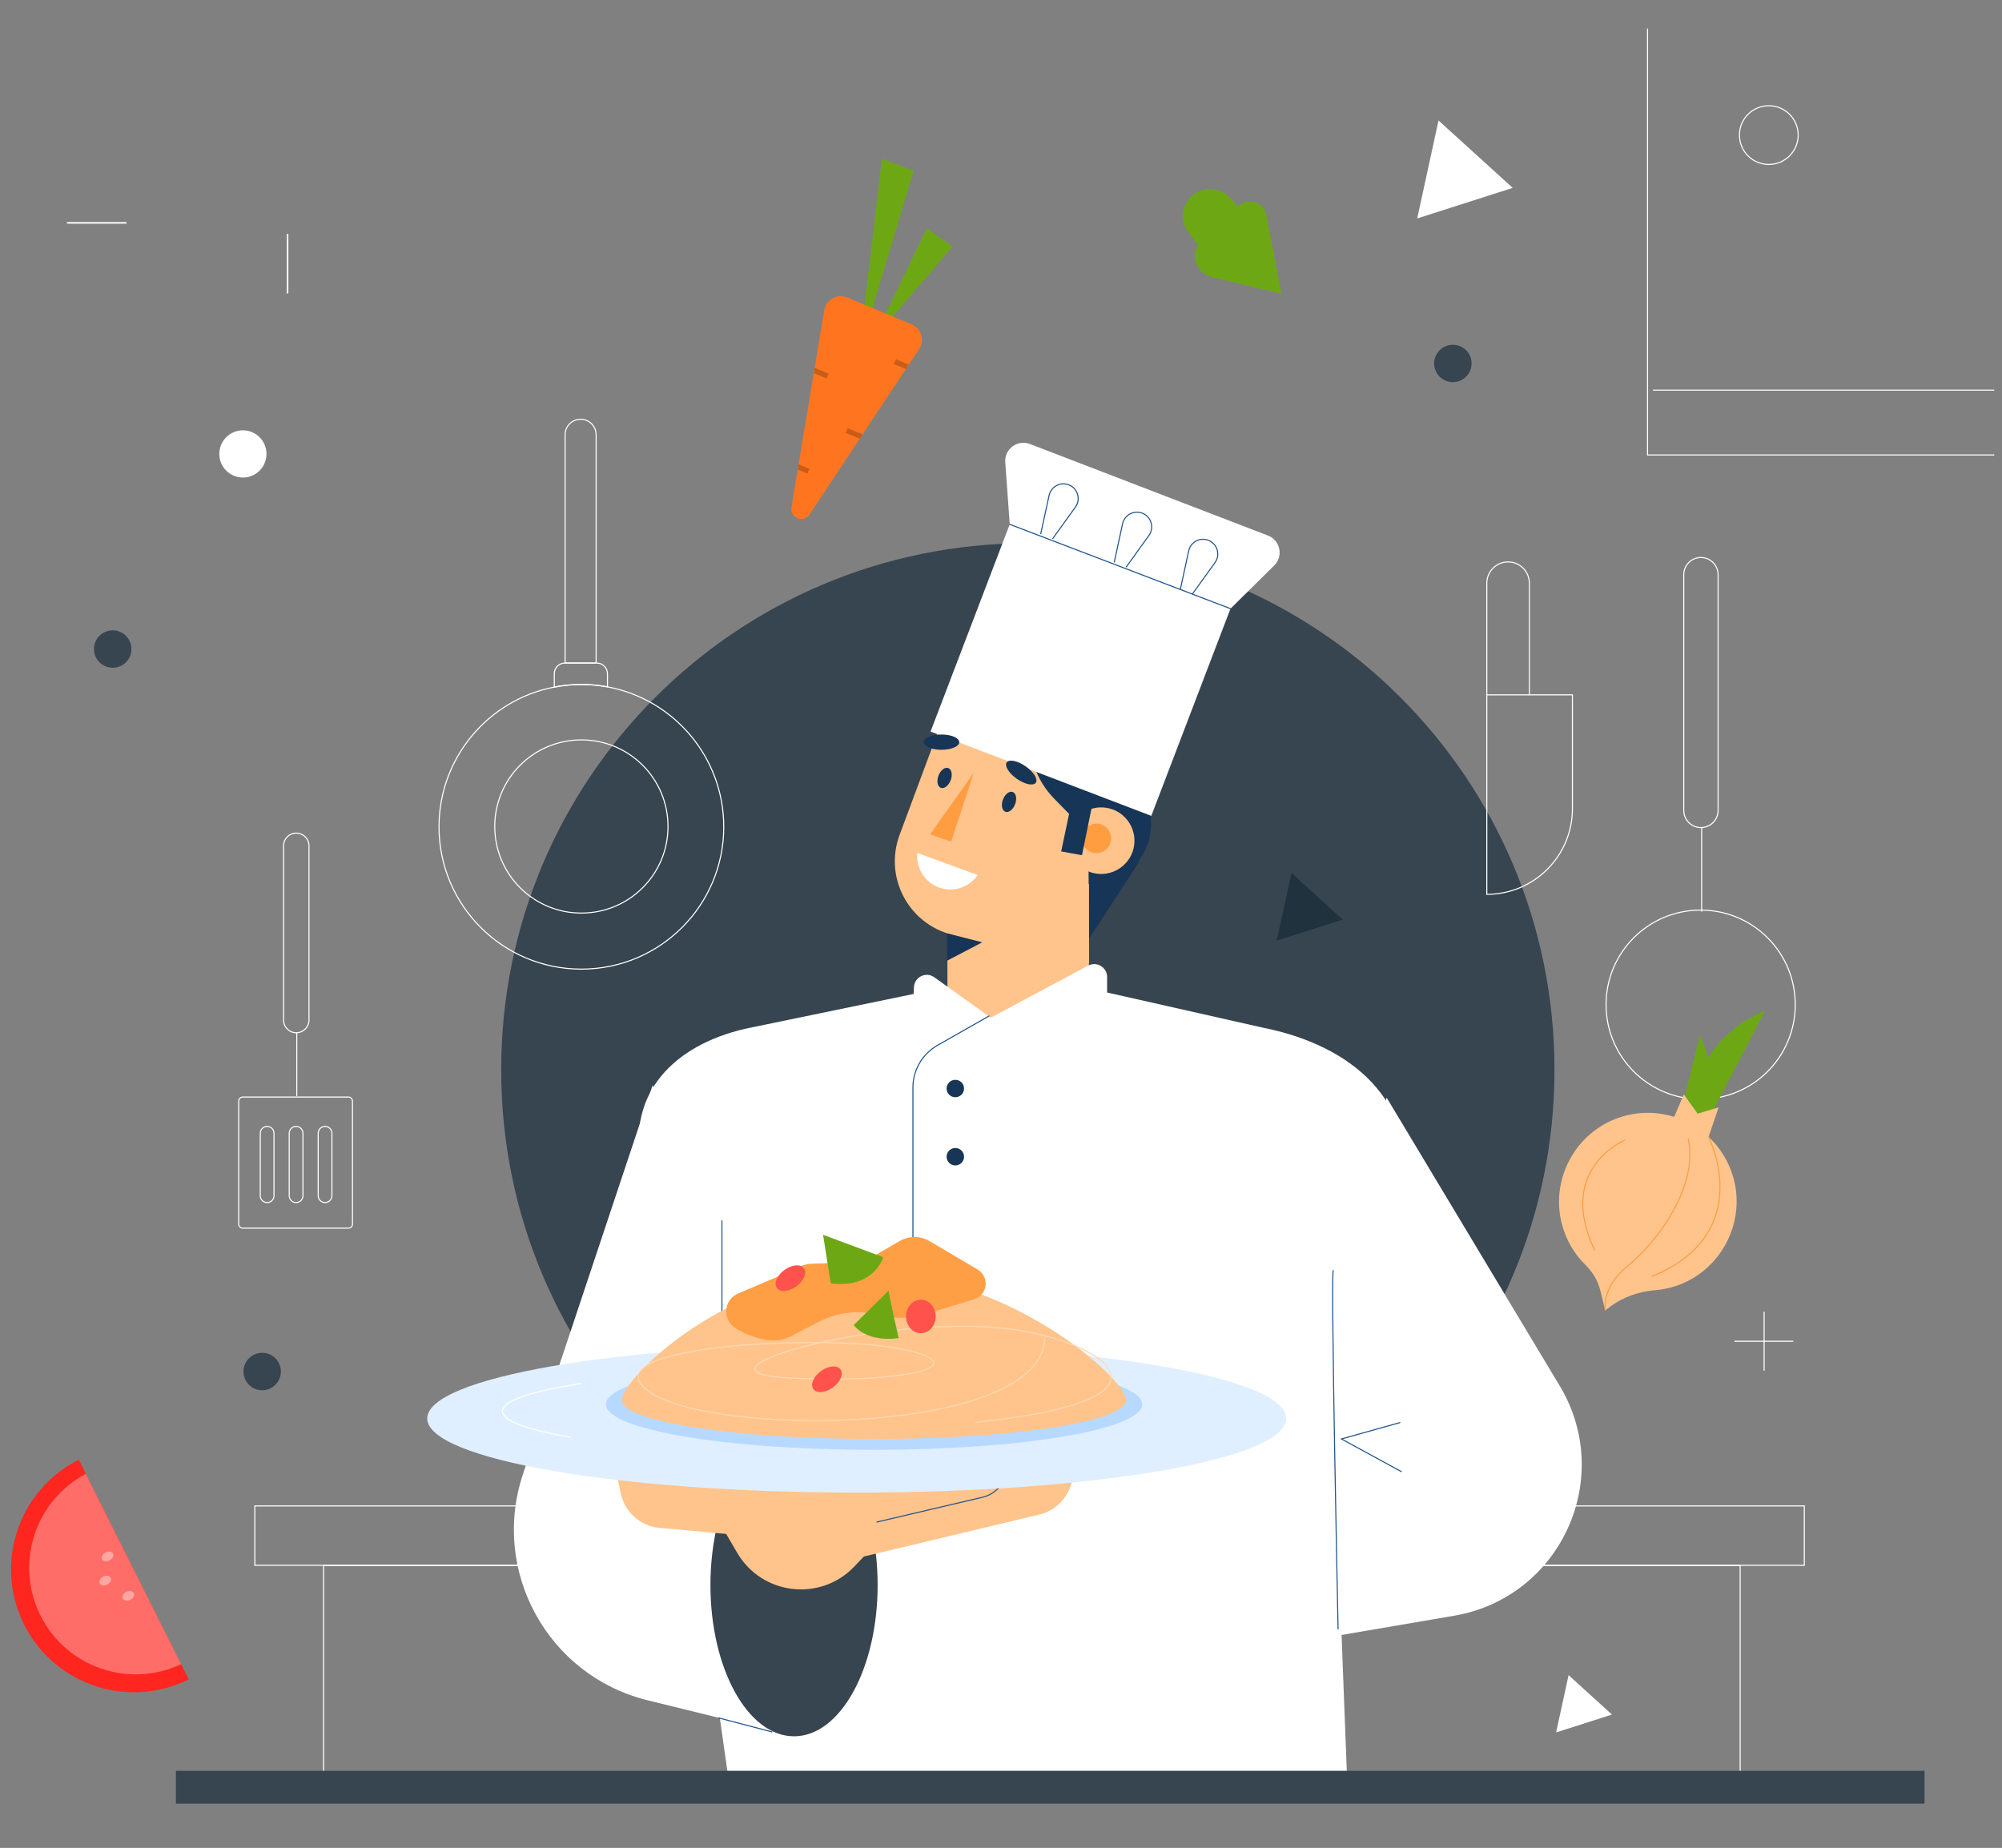 <svg version="1.2" xmlns="http://www.w3.org/2000/svg" viewBox="0 0 3760 3471" width="3760" height="3471">
	<rect x="0" y="0" width="3760" height="3471" fill="#808080" stroke="none"/>
	<title>8222108-ai</title>
	<defs>
		<clipPath clipPathUnits="userSpaceOnUse" id="cp1">
			<path d="m183.21 438.64h3500.85v2908h-3500.85z"/>
		</clipPath>
		<clipPath clipPathUnits="userSpaceOnUse" id="cp2">
			<path d="m183.21 438.64h3500.85v2908h-3500.85z"/>
		</clipPath>
		<clipPath clipPathUnits="userSpaceOnUse" id="cp3">
			<path d="m-2392 53.67h6137.34v3452.26h-6137.34z"/>
		</clipPath>
	</defs>
	<style>
		tspan { white-space:pre } 
		.s0 { fill: #36454f } 
		.s1 { fill: none;stroke: #ffffff;stroke-width: 2 } 
		.s2 { fill: #ff261f } 
		.s3 { fill: #ff6d69 } 
		.s4 { fill: #ffa6a3 } 
		.s5 { fill: #ffffff } 
		.s6 { fill: #173556 } 
		.s7 { fill: #ffc48c } 
		.s8 { fill: #ff9d40 } 
		.s9 { fill: #ffffff;stroke: #23568e;stroke-linecap: round;stroke-width: 2 } 
		.s10 { fill: none;stroke: #23568e;stroke-linecap: round;stroke-width: 2 } 
		.s11 { fill: #e0efff } 
		.s12 { fill: #b7d9ff } 
		.s13 { fill: none;stroke: #ffd8b3;stroke-width: 2 } 
		.s14 { fill: #ff9f45 } 
		.s15 { fill: #ff524d } 
		.s16 { fill: #6da814 } 
		.s17 { fill: none;stroke: #ffffff;stroke-linecap: round;stroke-width: 2 } 
		.s18 { fill: none;stroke: #ff9d40;stroke-width: 2 } 
		.s19 { fill: #ff751f } 
		.s20 { fill: #c95c18 } 
		.s21 { fill: #20323e } 
		.s22 { fill: none;stroke: #ffffff;stroke-linecap: round;stroke-width: 3 } 
	</style>
	<g id="BACKGROUND">
	</g>
	<g id="OBJECTS">
		<g id="&lt;Group&gt;">
			<g id="&lt;Group&gt;">
			</g>
			<g id="&lt;Group&gt;">
				<g id="&lt;Group&gt;">
				</g>
			</g>
		</g>
		<g id="&lt;Group&gt;">
			<g id="&lt;Group&gt;">
				<g id="&lt;Group&gt;">
				</g>
			</g>
			<g id="&lt;Group&gt;">
				<g id="&lt;Group&gt;">
					<g id="&lt;Group&gt;">
					</g>
				</g>
			</g>
			<g id="&lt;Group&gt;">
				<g id="&lt;Group&gt;">
				</g>
			</g>
		</g>
		<path id="&lt;Path&gt;" class="s0" d="m1930.4 2998.6c-546.9 0-989.1-442.1-989.1-989.1 0-546.9 442.2-989.1 989.1-989.1 547 0 989.1 442.2 989.1 989.1 0 547-442.1 989.1-989.1 989.1z"/>
		<g id="&lt;Clip Group&gt;" clip-path="url(#cp1)">
			<g id="&lt;Group&gt;">
				<path id="&lt;Path&gt;" class="s1" d="m607.7 2940.5h2660.5v764.6h-2660.5z"/>
				<path id="&lt;Path&gt;" class="s1" d="m478.6 2828.7h2910.1v111.6h-2910.1z"/>
			</g>
		</g>
		<g id="&lt;Group&gt;">
			<path id="&lt;Path&gt;" class="s2" d="m354.5 3154.4c-113.9 56.9-252.3 10.7-309.3-103.1-57-113.8-11-252.3 102.8-309.4z"/>
			<path id="&lt;Path&gt;" class="s3" d="m340.2 3125.9c-98 46.3-215.5 6-264.2-91.3-48.7-97.3-10.6-215.5 85.2-266.2z"/>
			<path id="&lt;Path&gt;" class="s4" d="m201.3 2976.4c-5.7 2.8-12 1.8-14.1-2.3-2-4.1 0.9-9.8 6.7-12.6 5.7-2.9 12-1.9 14.1 2.2 2 4.1-0.9 9.8-6.7 12.7z"/>
			<path id="&lt;Path&gt;" class="s4" d="m205.7 2931c-5.7 2.9-12 1.9-14.1-2.2-2.1-4.2 0.9-9.8 6.6-12.7 5.7-2.9 12.1-1.8 14.1 2.3 2.1 4.1-0.9 9.8-6.6 12.6z"/>
			<path id="&lt;Path&gt;" class="s4" d="m244.8 3005c-5.7 2.9-12 1.9-14.1-2.3-2.1-4.1 0.9-9.7 6.6-12.6 5.7-2.9 12.1-1.9 14.1 2.3 2.1 4.1-0.9 9.8-6.6 12.6z"/>
		</g>
		<g id="&lt;Group&gt;">
			<path id="&lt;Path&gt;" class="s1" d="m2872.3 1305.2v-209.7c0-22.1-17.9-40-40-40-22 0-39.9 17.9-39.9 40v209.7 40.6 334.1c88.8 0 160.8-72 160.8-160.9v-213.8z"/>
			<path id="&lt;Path&gt;" class="s1" d="m2872.3 1305.2h-79.9"/>
		</g>
		<g id="&lt;Group&gt;">
			<path id="&lt;Path&gt;" class="s1" d="m3194.5 1554.5c-17.8 0-32.2-14.5-32.2-32.3v-442.7c0-17.8 14.4-32.3 32.2-32.3 17.9 0 32.3 14.5 32.3 32.3v442.7c0 17.8-14.4 32.3-32.3 32.3z"/>
			<path id="&lt;Path&gt;" class="s1" d="m3195.9 1712.4v-157.4"/>
			<path id="&lt;Path&gt;" class="s1" d="m3194 2064.7c-98.2 0-177.6-79.4-177.6-177.6 0-98.2 79.4-177.6 177.6-177.6 98.3 0 177.7 79.4 177.7 177.6 0 98.2-79.4 177.6-177.7 177.6z"/>
		</g>
		<g id="&lt;Clip Group&gt;" clip-path="url(#cp2)">
			<g id="&lt;Group&gt;">
				<path id="&lt;Path&gt;" class="s5" d="m1412.6 1929.7l499.3-103.2 457.1 103.2c176.5 34.6 288.8 142.2 269.3 303.7l-125 672.2 19.2 500.9-1155.9-6.1-174.7-1228c-18.2-128.1 73.3-215.7 210.7-242.7z"/>
				<path id="&lt;Path&gt;" class="s6" d="m2139.7 1618.5l-95.4 146.2-12.2-158.3z"/>
				<path id="&lt;Path&gt;" class="s7" d="m1779.4 1574.6h265.7v349.9h-265.7z"/>
				<path id="&lt;Path&gt;" class="s6" d="m2158.5 1575.2c-14.9 60.2-75.9 96.9-136.1 81.9-60.2-14.9-96.9-75.9-81.9-136.1 14.9-60.2 75.9-96.9 136.1-81.9 60.2 14.9 96.9 75.9 81.9 136.1z"/>
				<path id="&lt;Path&gt;" class="s7" d="m2007.4 1564c-8.3 33.6 12.1 67.5 45.6 75.8 33.5 8.3 67.5-12.1 75.8-45.6 8.3-33.5-12.1-67.5-45.6-75.8-33.6-8.3-67.5 12.1-75.8 45.6z"/>
				<path id="&lt;Path&gt;" class="s7" d="m1912.2 1786.6l-123.6-30.7c-82.4-20.5-128.7-108.1-99-187.8l74.7-200.8c17.3-46.3 66.5-72.3 114.5-60.4l90.7 22.6c43.1 10.7 73.5 49.3 73.7 93.7l2.3 385.2z"/>
				<path id="&lt;Path&gt;" class="s8" d="m2059.2 1602.4c-15.3 0-27.7-12.4-27.7-27.7 0-15.3 12.4-27.6 27.7-27.6 15.2 0 27.6 12.3 27.6 27.6 0 15.3-12.4 27.7-27.6 27.7z"/>
				<path id="&lt;Path&gt;" class="s6" d="m2090.1 1321.5l-58 284.9-39.1-7.1 14.9-70.5-28-28.6c-32.8-33.4-49.3-79.4-45.2-126l9-101.9z"/>
				<g id="&lt;Group&gt;">
					<path id="&lt;Path&gt;" class="s5" d="m1896.4 984.9l414.6 158.4-148.7 389.2-414.6-158.4z"/>
					<path id="&lt;Path&gt;" class="s5" d="m2311 1143.3l82.1-81.1c17.7-17.5 11.5-47.3-11.7-56.2l-447-172c-23.4-9-48.2 9.4-46.4 34.3l8.4 116.6z"/>
					<path id="&lt;Path&gt;" class="s9" d="m2239.5 1115.7l42.2-58.6c10.9-14.7 4.7-35.9-12.5-42.3-16-6.1-33.6 3.7-36.8 20.5l-15.5 71.3"/>
					<path id="&lt;Path&gt;" class="s9" d="m2115.4 1064.8l42.1-58.6c11-14.7 4.8-35.9-12.4-42.4-16-6-33.6 3.8-36.9 20.6l-15.4 71.3"/>
					<path id="&lt;Path&gt;" class="s9" d="m1977.3 1011.5l42.2-58.6c11-14.7 4.7-35.9-12.5-42.3-16-6-33.5 3.8-36.8 20.5l-15.5 71.3"/>
					<path id="&lt;Path&gt;" class="s9" d="m2311 1143.3l-414.6-158.4"/>
				</g>
				<path id="&lt;Path&gt;" class="s5" d="m1491.3 3261.4l-274.9-67.6c-187.1-46-295.2-242-234.2-424.8l243.7-731.1z"/>
				<path id="&lt;Path&gt;" class="s0" d="m1491.3 3261.4c-86.8 0-157-127-157-284.1 0-157.2 70.2-284.1 157-284.1 86.8 0 157 126.9 157 284.1 0 157.1-70.2 284.1-157 284.1z"/>
				<path id="&lt;Path&gt;" class="s5" d="m2604.2 2061.6l328.2 546.7c99.4 173.5-4.1 392.9-201.2 426.6l-348.3 59.5z"/>
				<path id="&lt;Path&gt;" class="s9" d="m2503.9 2386.6c-4.6 22.9 9.2 673.1 9.2 673.1"/>
				<path id="&lt;Path&gt;" class="s9" d="m2631.7 2764.1l-112.3-61.2 109.7-30.7"/>
				<path id="&lt;Path&gt;" class="s6" d="m1883.6 1501.9c-3.8 10.2-1.8 20.5 4.5 22.9 6.3 2.4 14.6-4 18.4-14.3 3.9-10.2 1.9-20.4-4.4-22.8-6.4-2.4-14.6 4-18.5 14.2z"/>
				<path id="&lt;Path&gt;" class="s6" d="m1762.6 1456.9c-3.9 10.3-1.9 20.5 4.4 22.9 6.4 2.4 14.6-4 18.5-14.3 3.9-10.2 1.9-20.4-4.5-22.8-6.3-2.4-14.6 4-18.4 14.2z"/>
				<path id="&lt;Path&gt;" class="s8" d="m1828.9 1451.6l-82.2 115.7 39.6 13.6z"/>
				<path id="&lt;Path&gt;" class="s5" d="m1836.3 1643.6c-15.7 23-45.5 33.4-72.8 23.4-27.4-10-43.5-37.1-40.6-64.8z"/>
				<path id="&lt;Path&gt;" class="s6" d="m1778.8 1753.1l66.1 16.9-66.1 34.5z"/>
				<path id="&lt;Path&gt;" class="s6" d="m1768.2 1408.4c-18.4 0-33.3-6.4-33.3-14.3 0-8 14.9-14.4 33.3-14.4 18.5 0 33.4 6.4 33.4 14.4 0 7.9-14.9 14.3-33.4 14.3z"/>
				<path id="&lt;Path&gt;" class="s6" d="m1945.4 1470.2c-4.5 6.5-20.4 3.3-35.6-7.2-15.1-10.6-23.7-24.4-19.1-30.9 4.5-6.5 20.4-3.2 35.5 7.3 15.2 10.5 23.8 24.3 19.2 30.8z"/>
				<path id="&lt;Path&gt;" class="s5" d="m1721.8 2361.7l-7.2-371.9 329-176c16.2-8.6 35.7 3.1 35.7 21.4v35.4 426.1z"/>
				<path id="&lt;Path&gt;" class="s5" d="m1700.9 2153.7l15.6-299.6c1-19.1 22.7-29.6 38.3-18.4l194.5 139.1z"/>
				<path id="&lt;Path&gt;" class="s9" d="m1857.4 1908.5l-96.8 55.1c-28.4 16.2-46 46.4-46 79.2v348.5"/>
				<path id="&lt;Path&gt;" class="s6" d="m1794.2 2061c-9.1 0-16.4-7.3-16.4-16.3 0-9.1 7.3-16.4 16.4-16.4 9.1 0 16.4 7.3 16.4 16.4 0 9-7.3 16.3-16.4 16.3z"/>
				<path id="&lt;Path&gt;" class="s6" d="m1794.2 2189.1c-9.1 0-16.4-7.3-16.4-16.4 0-9 7.3-16.3 16.4-16.3 9.1 0 16.4 7.3 16.4 16.3 0 9.1-7.3 16.4-16.4 16.4z"/>
				<path id="&lt;Path&gt;" class="s9" d="m1355.9 2572.2v-279.1"/>
				<g id="&lt;Group&gt;">
					<path id="&lt;Path&gt;" class="s7" d="m2016.6 2728.7l-1.6 39.4c-1.6 36.9-27.4 68.3-63.3 76.9l-329.3 78.7-17.4 18.3c-63.4 67.2-173.5 54.7-220.3-25l-20.9-35.7-124.7-11.3c-36.6-3.3-66.7-30.5-73.7-66.6l-17.8-91.6z"/>
					<path id="&lt;Path&gt;" class="s10" d="m1891.9 2732v21.2c0 28.3-19.4 52.9-47 59.3l-197.9 46.4"/>
				</g>
				<path id="&lt;Path&gt;" class="s9" d="m1350 3227l99.8 26.1"/>
				<g id="&lt;Group&gt;">
					<path id="&lt;Path&gt;" class="s11" d="m1609.1 2803.6c-446.1 0-806.7-62.3-806.7-139.2 0-77 360.6-139.2 806.7-139.2 446 0 806.6 62.2 806.6 139.2 0 76.9-360.6 139.2-806.6 139.2z"/>
					<path id="&lt;Path&gt;" class="s12" d="m1641.6 2723.3c-278.5 0-503.7-38.2-503.7-85.5 0-47.2 225.2-85.4 503.7-85.4 278.5 0 503.7 38.2 503.7 85.4 0 47.3-225.2 85.5-503.7 85.5z"/>
					<g id="&lt;Group&gt;">
						<path id="&lt;Path&gt;" class="s7" d="m2115.1 2629.9c0 40.4-212 73.1-473.5 73.1-261.6 0-473.6-32.7-473.6-73.1 0-40.3 200.6-240 462.2-240 261.5 0 484.9 199.7 484.9 240z"/>
						<path id="&lt;Path&gt;" class="s13" d="m1961.8 2512.3c0 183.6-624.1 188.3-743.7 101-119.7-87.3 345.2-109.8 484.3-77.5 139.1 32.4-25.9 64.7-229.6 51.8-203.8-12.9 209.7-126.2 440.5-88.9 160.9 26 326 130.9-81.5 173"/>
						<path id="&lt;Path&gt;" class="s14" d="m1386.3 2429.7c-27.9 11.8-30.2 50.1-4.2 65.7 32.6 19.5 73.4 29.6 99.1 16.5l58.3-29.8c34.6-17.6 74.5-21.9 112-12 28.4 7.5 58.2 7 86.3-1.6l91.6-27.9c25.6-7.8 29.7-42.3 6.7-56l-90.2-53.3c-17.3-10.2-38.8-10.3-56.1-0.2l-55.8 32.3c-7.9 4.6-16.8 7.1-25.9 7.4l-83.5 2.9c-10.3 0.3-20.3 3.5-28.9 9.3z"/>
						<path id="&lt;Path&gt;" class="s15" d="m1729.5 2504.2c-15.4 0-27.8-14-27.8-31.4 0-17.4 12.4-31.5 27.8-31.5 15.4 0 27.8 14.1 27.8 31.5 0 17.4-12.4 31.4-27.8 31.4z"/>
						<path id="&lt;Path&gt;" class="s15" d="m1495.7 2416.2c-14.1 10.2-30.5 11.6-36.6 3.1-6.2-8.5 0.1-23.7 14.2-33.9 14.1-10.2 30.5-11.6 36.6-3.1 6.2 8.5-0.1 23.6-14.2 33.9z"/>
						<path id="&lt;Path&gt;" class="s15" d="m1564.3 2606.1c-14.1 10.3-30.5 11.7-36.6 3.2-6.2-8.5 0.1-23.7 14.2-33.9 14-10.3 30.5-11.7 36.6-3.2 6.2 8.5-0.1 23.7-14.2 33.9z"/>
						<path id="&lt;Path&gt;" class="s16" d="m1560.2 2410.8l-14.4-91.4 113.1 42.1c0 0-16.7 59.4-98.7 49.3z"/>
						<path id="&lt;Path&gt;" class="s16" d="m1669 2424.2l-65.5 64.7c0 0 21.3 32.8 84.3 24.6 0 0-20.4-90.1-18.8-89.3z"/>
					</g>
					<path id="&lt;Path&gt;" class="s17" d="m1071 2699.5c-80-13.7-127.2-30.6-127.2-48.8 0-19.6 55.1-37.7 147.1-51.9"/>
				</g>
			</g>
		</g>
		<g id="&lt;Group&gt;">
			<path id="&lt;Path&gt;" class="s16" d="m3196 2127.1l119.1-228.6c0 0-167.6 60.7-119.1 228.6z"/>
			<path id="&lt;Path&gt;" class="s16" d="m3163 2064.8l29.8-120.5c0 0 53.2 109.1-7.4 166.5-60.7 57.4-22.4-46-22.4-46z"/>
			<path id="&lt;Path&gt;" class="s7" d="m3014.8 2461.4l10.3-7.7c24.2-17.9 53.2-27.8 83.2-30.2 13.6-1.1 27.3-3.9 40.8-8.5 82.6-28.4 129.9-117.8 106.6-202.1-8.5-30.8-25.1-57.1-46.7-77.4l18.7-55.4-39.4 11.8-25.9-36.2-18.1 42.2c-35.2-11-74.4-10.5-111.9 4.5-77.1 31-120 116-99.1 196.4 7.9 30.6 23.6 56.8 44.4 77.2 13.5 13.3 23.5 29.8 28 48.2z"/>
			<path id="&lt;Path&gt;" class="s18" d="m3209 2135.5c0 0 92.2 181.1-107 262.4"/>
			<path id="&lt;Path&gt;" class="s18" d="m3052.2 2141.5c-6.8 2.2-129.2 57.8-56.8 207.6"/>
			<path id="&lt;Path&gt;" class="s18" d="m3170.6 2138.7c19.7 88-55.2 191.8-114 239.5-49.9 40.5-41.8 83.2-41.8 83.2"/>
		</g>
		<g id="&lt;Group&gt;">
			<path id="&lt;Path&gt;" class="s16" d="m1612.8 665.2l43.6-367 59.7 22.2z"/>
			<path id="&lt;Path&gt;" class="s16" d="m1789 463l-149.3 174.9 101.1-209z"/>
			<g id="&lt;Group&gt;">
				<path id="&lt;Path&gt;" class="s19" d="m1726.4 655.4l-19.6 29.5-5.5 8.3-81.2 122.7-5.5 8.3-94.3 142.3c-11 16.8-37.2 6.5-33.9-13.3l11.9-71.3 1.6-9.8 28.4-171.3 1.7-9.9 18-108.3c3.3-19.9 24.2-31.5 42.8-23.8l121.5 50.5c18.1 7.5 24.9 29.7 14.1 46.1z"/>
				<path id="&lt;Path&gt;" class="s20" d="m1556.5 702l-3.7 8.9-24.5-10.1 1.7-9.9z"/>
				<path id="&lt;Path&gt;" class="s20" d="m1620.1 815.9l-5.5 8.3-26.3-11 3.7-9z"/>
				<path id="&lt;Path&gt;" class="s20" d="m1706.8 684.9l-5.5 8.3-22.5-9.4 3.8-9z"/>
				<path id="&lt;Path&gt;" class="s20" d="m1520.1 880.5l-3.7 9-18.1-7.6 1.6-9.8z"/>
			</g>
		</g>
		<g id="&lt;Group&gt;">
			<path id="&lt;Path&gt;" class="s0" d="m330.4 3326.2h3284.1v61.7h-3284.1z"/>
		</g>
		<path id="&lt;Path&gt;" class="s16" d="m2406.7 551.8l-131.3-31.4c-26.5-6.4-39.2-36.5-25.4-59.9l-18.1-24.1c-15-19.9-13.3-47.8 4-65.8 20.3-21.1 54.2-20.8 74.1 0.7l15.1 16.4c17.7-18.1 48.4-8.9 53.2 16z"/>
		<g id="&lt;Group&gt;">
			<path id="&lt;Path&gt;" class="s1" d="m556.4 1939.9c-13.2 0-23.8-10.7-23.8-23.9v-327.3c0-13.2 10.6-23.8 23.8-23.8 13.2 0 23.9 10.6 23.9 23.8v327.3c0 13.2-10.7 23.9-23.9 23.9z"/>
			<g id="&lt;Group&gt;">
				<path id="&lt;Path&gt;" class="s1" d="m448.3 2068.3c0-4.2 3.3-7.6 7.5-7.6h198.7c4.1 0 7.5 3.4 7.5 7.6v231.1c0 4.1-3.4 7.5-7.5 7.5h-198.7c-4.2 0-7.5-3.4-7.5-7.5z"/>
				<path id="&lt;Path&gt;" class="s1" d="m501.7 2258.9c-7.1 0-12.9-5.8-12.9-12.9v-117.3c0-7.1 5.8-12.9 12.9-12.9 7.1 0 12.9 5.8 12.9 12.9v117.3c0 7.1-5.8 12.9-12.9 12.9z"/>
				<path id="&lt;Path&gt;" class="s1" d="m556.1 2258.9c-7.1 0-12.9-5.8-12.9-12.9v-117.3c0-7.1 5.8-12.9 12.9-12.9 7.1 0 12.9 5.8 12.9 12.9v117.3c0 7.1-5.8 12.9-12.9 12.9z"/>
				<path id="&lt;Path&gt;" class="s1" d="m610.5 2258.9c-7.2 0-12.9-5.8-12.9-12.9v-117.3c0-7.1 5.7-12.9 12.9-12.9 7.1 0 12.9 5.8 12.9 12.9v117.3c0 7.1-5.8 12.9-12.9 12.9z"/>
			</g>
			<path id="&lt;Path&gt;" class="s1" d="m557.4 2059v-118.7"/>
		</g>
		<g id="&lt;Group&gt;">
			<g id="&lt;Group&gt;">
				<path id="&lt;Path&gt;" class="s1" d="m1140.9 1265.5v24.7c-15.9-2.9-32.2-4.5-49-4.5-17.4 0-34.4 1.7-50.9 4.9v-25.1c0-11.1 9-20.1 20.1-20.1h59.7c11.1 0 20.1 9 20.1 20.1z"/>
				<path id="&lt;Path&gt;" class="s1" d="m1119.6 1245.4h-58.3v-428.8c0-16.1 13.1-29.1 29.2-29.1 16 0 29.1 13 29.1 29.1z"/>
				<path id="&lt;Path&gt;" class="s1" d="m1359.3 1553.1c0 147.7-119.7 267.3-267.4 267.3-147.6 0-267.4-119.6-267.4-267.3 0-130.2 93.2-238.8 216.5-262.5 16.5-3.2 33.5-4.9 50.9-4.9 16.8 0 33.1 1.6 49 4.5 124.2 23 218.4 132 218.4 262.9z"/>
			</g>
			<path id="&lt;Path&gt;" class="s1" d="m1091.9 1715.1c-89.9 0-162.7-72.7-162.7-162.7 0-89.9 72.8-162.6 162.7-162.6 90 0 162.7 72.7 162.7 162.6 0 90-72.7 162.7-162.7 162.7z"/>
		</g>
		<g id="&lt;Group&gt;">
			<g id="&lt;Group&gt;">
				<path id="&lt;Path&gt;" class="s21" d="m2473.6 1683.6l48.1 43.7-61.9 19.7-61.9 19.8 13.9-63.5 13.8-63.4z"/>
			</g>
			<path id="&lt;Path&gt;" class="s5" d="m2986.7 3183.6l40.8 37-52.5 16.8-52.4 16.7 11.7-53.8 11.7-53.8z"/>
			<path id="&lt;Path&gt;" class="s5" d="m2771.4 289.6l69.6 63.3-89.6 28.7-89.7 28.7 20-92 20-92z"/>
			<path id="&lt;Path&gt;" class="s0" d="m2728.7 717.8c-19.5 0-35.2-15.7-35.2-35.1 0-19.4 15.7-35.1 35.2-35.1 19.4 0 35.1 15.7 35.1 35.1 0 19.4-15.7 35.1-35.1 35.1z"/>
			<path id="&lt;Path&gt;" class="s0" d="m211.7 1254.3c-19.5 0-35.2-15.7-35.2-35.1 0-19.5 15.7-35.2 35.2-35.2 19.4 0 35.1 15.7 35.1 35.2 0 19.4-15.7 35.1-35.1 35.1z"/>
			<path id="&lt;Path&gt;" class="s0" d="m492.4 2611.4c-19.4 0-35.1-15.7-35.1-35.2 0-19.4 15.7-35.1 35.1-35.1 19.4 0 35.1 15.7 35.1 35.1 0 19.5-15.7 35.2-35.1 35.2z"/>
			<path id="&lt;Path&gt;" class="s5" d="m456.2 897c-24.5 0-44.3-19.8-44.3-44.3 0-24.5 19.8-44.4 44.3-44.4 24.5 0 44.3 19.9 44.3 44.4 0 24.5-19.8 44.3-44.3 44.3z"/>
			<g id="&lt;Group&gt;">
				<path id="&lt;Path&gt;" class="s17" d="m3313.2 2464.8v109.1"/>
				<path id="&lt;Path&gt;" class="s17" d="m3367.3 2519.4h-109.1"/>
			</g>
			<g id="&lt;Group&gt;">
				<path id="&lt;Path&gt;" class="s22" d="m540.1 440.7v109.3"/>
				<path id="&lt;Path&gt;" class="s22" d="m236.3 418.6h-109.3"/>
			</g>
		</g>
		<g id="&lt;Clip Group&gt;" clip-path="url(#cp3)">
			<g id="&lt;Group&gt;">
				<g id="&lt;Group&gt;">
					<path id="&lt;Path&gt;" class="s1" d="m3760 854.6h-665.7v-879"/>
					<path id="&lt;Path&gt;" class="s1" d="m3104.5 732.8h643.7"/>
				</g>
				<path id="&lt;Path&gt;" class="s1" d="m3322 308.9c-30.5 0-55.1-24.7-55.1-55.2 0-30.5 24.6-55.1 55.1-55.1 30.5 0 55.2 24.6 55.2 55.1 0 30.5-24.7 55.2-55.2 55.2z"/>
			</g>
		</g>
	</g>
</svg>